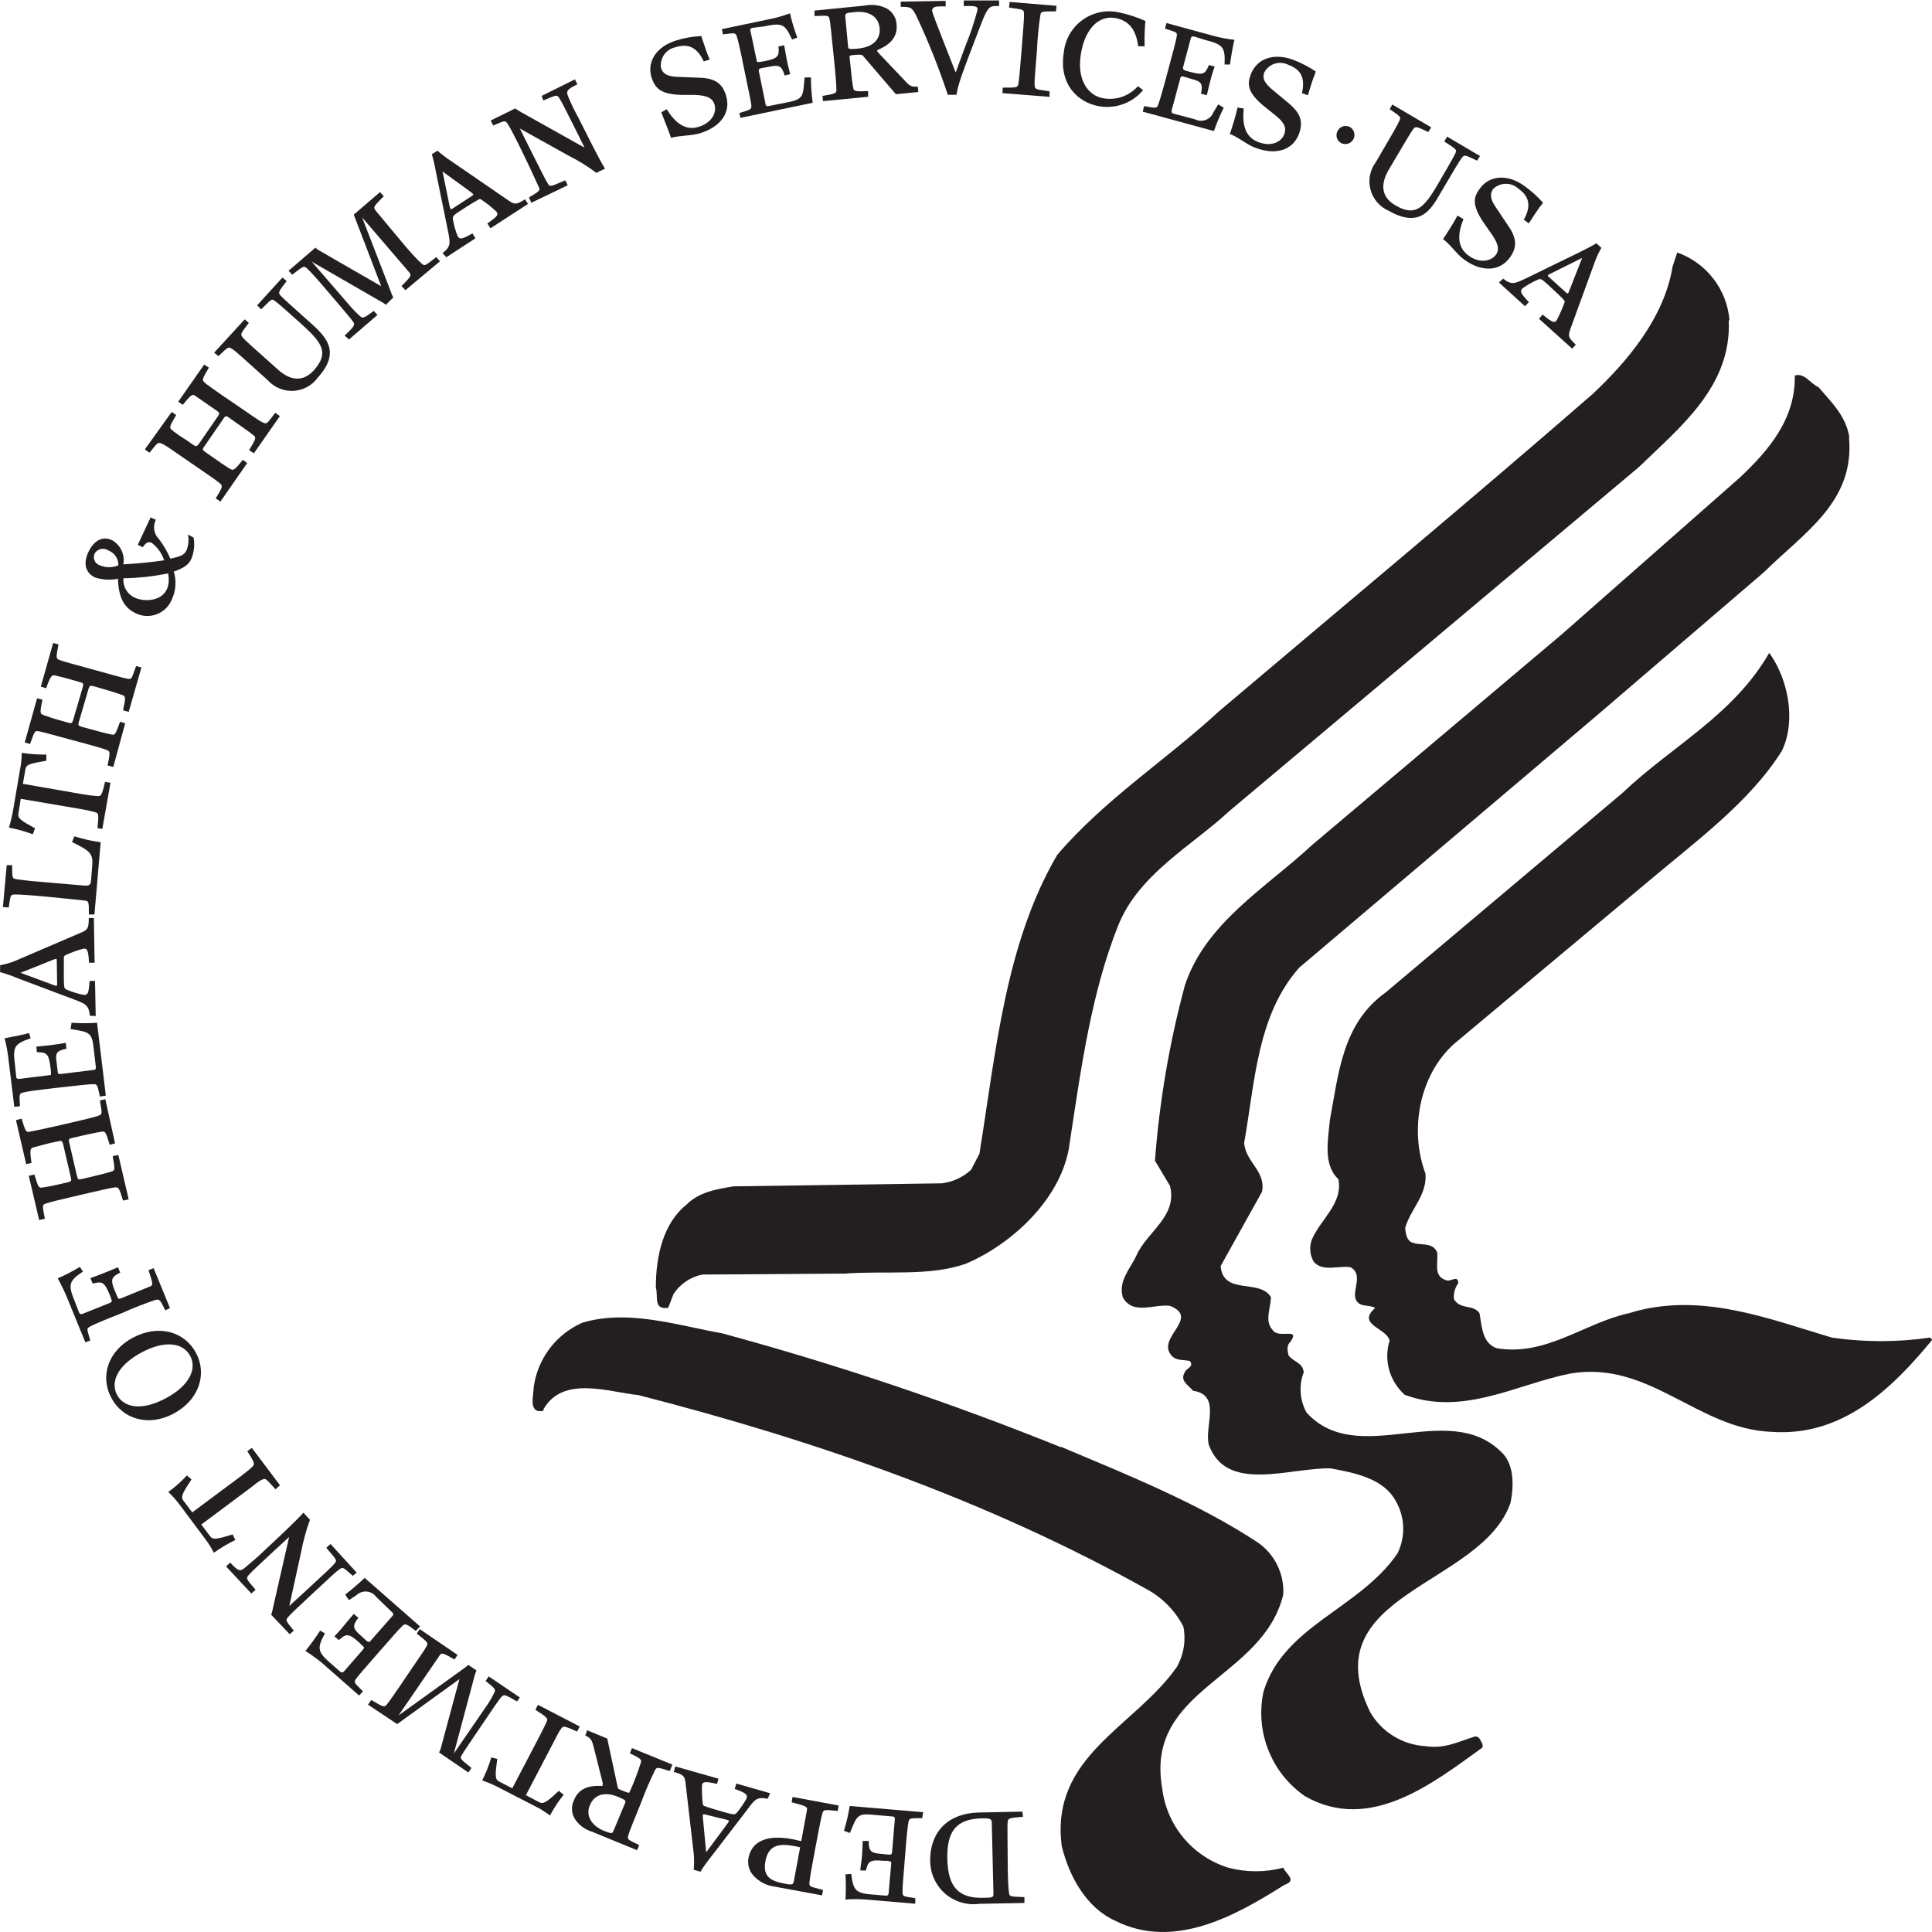 <svg width="76" height="76" viewBox="0 0 76 76" fill="none" xmlns="http://www.w3.org/2000/svg">
<g clip-path="url(#clip0)">
<path d="M68.004 12.596C68.127 15.214 66.051 16.831 64.477 18.367L48.351 31.912C46.9 33.261 44.809 34.373 43.993 36.391C42.925 39.066 42.526 42.02 42.078 44.967C41.818 47.092 39.831 48.938 37.981 49.717C36.545 50.218 34.818 49.981 33.248 50.099L27.626 50.138C27.396 50.184 27.178 50.275 26.984 50.407C26.79 50.538 26.624 50.706 26.496 50.902L26.286 51.445C25.684 51.533 25.903 51.009 25.799 50.642C25.799 49.408 26.09 48.12 27.002 47.39C27.488 46.897 28.174 46.778 28.855 46.668L37.05 46.549C37.479 46.496 37.881 46.31 38.199 46.018L38.529 45.383C39.183 41.306 39.562 37.086 41.592 33.624C43.476 31.426 45.854 29.913 47.953 27.979C52.82 23.859 57.86 19.667 62.666 15.486C64.025 14.201 65.465 12.508 65.798 10.475L65.978 9.933C66.543 10.133 67.038 10.492 67.403 10.967C67.768 11.441 67.987 12.011 68.035 12.608" fill="#231F20"/>
<path d="M72.734 17.194C72.975 19.736 70.976 20.943 69.383 22.514L62.804 28.155L51.108 38.065C49.45 39.934 49.366 42.578 48.941 44.967C49.01 45.731 49.799 46.064 49.646 46.878L48.018 49.802C48.106 50.967 49.55 50.291 49.994 51.021C49.994 51.441 49.73 51.965 50.059 52.313C50.289 52.695 51.208 52.175 50.737 52.817C50.603 52.924 50.653 53.199 50.691 53.322C50.886 53.578 51.25 53.6 51.285 53.983C51.187 54.24 51.146 54.516 51.166 54.79C51.186 55.065 51.265 55.332 51.4 55.572C53.429 57.782 56.922 55.045 59.039 57.101C59.572 57.571 59.556 58.447 59.422 59.108C58.293 62.413 51.606 62.654 53.896 67.344C54.118 67.731 54.433 68.057 54.813 68.292C55.193 68.527 55.625 68.663 56.072 68.689C56.837 68.811 57.404 68.494 58.028 68.307C58.224 68.307 58.239 68.498 58.319 68.605V68.742C56.405 70.114 53.896 72.132 51.327 70.653C50.681 70.204 50.182 69.575 49.893 68.844C49.604 68.113 49.538 67.313 49.703 66.545C50.488 63.95 53.479 63.289 54.972 61.11C55.135 60.782 55.212 60.418 55.197 60.053C55.182 59.687 55.076 59.33 54.888 59.016C54.41 58.164 53.307 57.938 52.338 57.762C50.733 57.728 48.271 58.741 47.559 56.857C47.348 56.142 48.079 54.873 46.931 54.709C46.773 54.506 46.406 54.327 46.597 54.002C46.651 53.811 46.98 53.788 46.812 53.543C46.582 53.478 46.279 53.543 46.096 53.337C45.441 52.626 47.245 51.854 46.023 51.369C45.406 51.285 44.568 51.751 44.169 51.036C43.978 50.379 44.468 49.909 44.713 49.37C45.127 48.449 46.333 47.841 46.023 46.645L45.433 45.659C45.608 43.334 46 41.031 46.605 38.78C47.409 36.307 49.799 34.927 51.629 33.227L61.441 24.949L68.387 18.834C69.59 17.718 70.639 16.464 70.601 14.775C70.984 14.649 71.213 15.092 71.535 15.23C72.109 15.891 72.607 16.376 72.749 17.194" fill="#231F20"/>
<path d="M70.099 29.531C68.808 31.587 66.652 33.135 64.737 34.759L57.193 41.069C55.811 42.318 55.443 44.482 56.075 46.167C56.144 47.019 55.482 47.562 55.275 48.311C55.298 48.533 55.34 48.819 55.57 48.884C55.884 49.007 56.358 48.846 56.535 49.266C56.581 49.71 56.378 50.18 56.864 50.352C57.059 50.459 57.347 50.123 57.366 50.474C57.234 50.655 57.173 50.878 57.193 51.101C57.442 51.537 57.959 51.296 58.2 51.659C58.296 52.167 58.296 52.825 58.871 53.035C60.828 53.363 62.317 52.041 64.075 51.659C66.867 50.788 69.57 51.88 72.063 52.618C73.343 52.803 74.643 52.803 75.923 52.618L76.011 52.702C74.422 54.636 72.469 56.524 69.689 56.325C66.775 56.218 64.894 53.505 61.77 54.032C59.656 54.453 57.557 55.721 55.26 54.869C54.966 54.608 54.753 54.269 54.647 53.89C54.541 53.512 54.546 53.112 54.662 52.737C54.555 52.236 53.341 52.114 54.095 51.453C53.862 51.3 53.467 51.453 53.329 51.105C53.192 50.757 53.643 50.111 53.115 49.847C52.648 49.779 52.039 50.038 51.687 49.645C51.608 49.515 51.559 49.368 51.544 49.217C51.53 49.065 51.55 48.912 51.602 48.77C51.935 47.971 52.843 47.34 52.648 46.385C52.039 45.812 52.242 44.856 52.315 44.05C52.663 42.204 52.805 40.251 54.524 39.028L63.815 31.201C65.768 29.34 68.184 28.143 69.597 25.682C70.325 26.687 70.673 28.315 70.099 29.531Z" fill="#231F20"/>
<path d="M41.737 56.914C44.372 58.026 47.133 59.131 49.481 60.679C49.809 60.906 50.073 61.214 50.248 61.573C50.423 61.931 50.503 62.329 50.48 62.727C49.676 66.056 45.035 66.408 45.716 70.332C45.798 71.051 46.087 71.73 46.549 72.287C47.011 72.844 47.625 73.255 48.317 73.47C49.026 73.658 49.771 73.658 50.48 73.47C50.587 73.726 51.039 73.971 50.53 74.143C48.615 75.354 46.187 76.723 43.867 75.557C42.718 75.033 42.063 73.81 41.768 72.633C41.297 69.075 44.617 67.955 46.295 65.574C46.567 65.093 46.658 64.531 46.551 63.988C46.232 63.367 45.733 62.856 45.119 62.521C38.869 59.028 32.08 56.666 25.102 54.877C23.953 54.766 22.15 54.09 21.38 55.435V55.496C20.756 55.63 20.997 54.877 20.997 54.545C21.076 53.998 21.293 53.48 21.628 53.039C21.963 52.599 22.405 52.252 22.912 52.03C24.727 51.495 26.645 52.137 28.407 52.45C32.933 53.678 37.382 55.174 41.73 56.929" fill="#231F20"/>
<path d="M40.24 71.468C39.678 71.513 39.658 71.529 39.639 71.674C39.62 71.819 39.639 72.263 39.639 73.061C39.639 73.86 39.666 74.265 39.689 74.445C39.712 74.624 39.739 74.601 40.298 74.628V74.858L38.529 74.892C38.276 74.926 38.02 74.904 37.777 74.826C37.535 74.749 37.313 74.619 37.127 74.445C36.952 74.277 36.814 74.075 36.721 73.852C36.629 73.628 36.584 73.387 36.591 73.145C36.591 72.24 37.123 71.326 38.532 71.299L40.221 71.265L40.24 71.468ZM39.015 71.747C39.015 71.544 38.977 71.529 38.632 71.529C37.64 71.548 37.238 72.014 37.265 73.126C37.292 74.238 37.709 74.682 38.697 74.655C39.03 74.655 39.08 74.624 39.08 74.521L39.015 71.747Z" fill="#231F20"/>
<path d="M36.277 71.521C35.79 71.521 35.767 71.521 35.737 71.674C35.706 71.827 35.66 72.255 35.599 73.061C35.538 73.868 35.495 74.254 35.503 74.433C35.511 74.613 35.53 74.594 36.005 74.67V74.888L34.067 74.724C33.798 74.701 33.528 74.701 33.259 74.724C33.279 74.394 33.279 74.064 33.259 73.734L33.485 73.715C33.569 74.395 33.673 74.479 34.393 74.533L34.856 74.571C34.913 74.571 34.948 74.552 34.956 74.479L35.059 73.306C35.059 73.237 35.059 73.218 34.894 73.199H34.749C34.194 73.145 34.148 73.237 34.063 73.581H33.845C33.845 73.413 33.891 73.249 33.91 73.004C33.929 72.759 33.929 72.568 33.937 72.419H34.174C34.174 72.802 34.236 72.889 34.63 72.924L34.99 72.958C35.003 72.96 35.016 72.96 35.028 72.957C35.04 72.953 35.052 72.947 35.061 72.939C35.071 72.93 35.078 72.919 35.083 72.908C35.088 72.896 35.09 72.883 35.09 72.87L35.201 71.559C35.201 71.491 35.178 71.456 35.116 71.456L34.239 71.38C33.83 71.342 33.707 71.449 33.577 71.762L33.431 72.106L33.198 72.018C33.298 71.7 33.374 71.374 33.424 71.043L36.315 71.288L36.277 71.521Z" fill="#231F20"/>
<path d="M32.953 71.238C32.428 71.181 32.398 71.189 32.355 71.319C32.313 71.448 32.221 71.899 32.076 72.683C31.93 73.466 31.854 73.871 31.842 74.051C31.831 74.231 31.865 74.208 32.378 74.349L32.336 74.559L30.471 74.215C30.146 74.173 29.847 74.016 29.629 73.772C29.548 73.678 29.489 73.567 29.457 73.447C29.426 73.327 29.421 73.202 29.445 73.08C29.587 72.37 30.257 72.178 31.164 72.347C31.298 72.373 31.444 72.415 31.52 72.423L31.743 71.212C31.769 71.074 31.72 71.047 31.141 70.898L31.176 70.688L32.991 71.024L32.953 71.238ZM31.475 72.671C31.395 72.649 31.315 72.631 31.233 72.618C30.724 72.526 30.238 72.526 30.111 73.206C29.985 73.887 30.387 74.009 30.938 74.112C31.176 74.154 31.199 74.112 31.222 74.036L31.475 72.671Z" fill="#231F20"/>
<path d="M30.195 70.76C29.79 70.676 29.69 70.783 29.43 71.142L27.963 73.053C27.814 73.237 27.677 73.429 27.553 73.63L27.289 73.55C27.308 73.339 27.308 73.127 27.289 72.916L26.979 70.24C26.944 69.877 26.921 69.816 26.504 69.705L26.565 69.487L28.265 69.969L28.204 70.175C27.703 70.057 27.645 70.095 27.614 70.221C27.607 70.477 27.618 70.732 27.649 70.986C27.661 71.011 27.681 71.031 27.706 71.043C27.833 71.093 28.089 71.173 28.572 71.31C28.89 71.398 28.909 71.379 28.985 71.31C29.127 71.135 29.255 70.948 29.368 70.752C29.41 70.592 29.368 70.546 28.901 70.37L28.966 70.16L30.295 70.542L30.195 70.76ZM27.714 71.372C27.672 71.372 27.653 71.372 27.649 71.372C27.647 71.411 27.647 71.451 27.649 71.49L27.779 72.866L28.629 71.719C28.629 71.689 28.671 71.67 28.675 71.651C28.679 71.632 28.675 71.612 28.629 71.597L27.714 71.372Z" fill="#231F20"/>
<path d="M26.347 69.668C25.86 69.511 25.834 69.511 25.765 69.637C25.562 70.05 25.381 70.474 25.221 70.906C24.915 71.67 24.762 72.025 24.715 72.198C24.67 72.37 24.696 72.362 25.144 72.58L25.06 72.782L23.291 72.056C23.017 71.974 22.78 71.8 22.621 71.563C22.548 71.45 22.507 71.32 22.501 71.186C22.495 71.051 22.524 70.918 22.586 70.799C22.866 70.099 23.685 70.287 23.701 70.248C23.714 70.201 23.714 70.151 23.701 70.103L23.364 68.766C23.279 68.422 23.245 68.383 23.023 68.269L23.099 68.066L23.888 68.391L24.298 70.302C24.298 70.363 24.344 70.39 24.543 70.462C24.742 70.535 24.746 70.543 24.765 70.497C24.935 70.124 25.082 69.741 25.206 69.35C25.248 69.22 25.229 69.19 24.777 68.968L24.861 68.766L26.45 69.415L26.347 69.668ZM24.589 70.929C24.62 70.841 24.62 70.81 24.325 70.688C23.62 70.397 23.31 70.745 23.203 71.017C23.042 71.399 23.226 71.781 23.731 72.01C24.064 72.14 24.087 72.14 24.137 72.01L24.589 70.929Z" fill="#231F20"/>
<path d="M22.701 68.115C22.192 67.886 22.158 67.886 22.073 68.001C21.989 68.115 21.924 68.249 21.786 68.516L20.687 70.618L21.215 70.897C21.369 70.978 21.506 70.897 21.981 70.447L22.173 70.603C21.966 70.855 21.787 71.128 21.637 71.417C21.549 71.352 21.472 71.303 21.38 71.242C21.3 71.183 21.214 71.133 21.124 71.092L19.53 70.271C19.348 70.181 19.16 70.104 18.968 70.038C19.114 69.747 19.235 69.444 19.328 69.132L19.561 69.193C19.473 69.824 19.469 69.996 19.626 70.076L20.151 70.347L21.254 68.241C21.392 67.974 21.468 67.806 21.514 67.706C21.56 67.607 21.514 67.546 21.062 67.259L21.162 67.064L22.805 67.916L22.701 68.115Z" fill="#231F20"/>
<path d="M20.339 66.931C19.856 66.648 19.825 66.648 19.73 66.748C19.634 66.847 19.381 67.225 18.929 67.894C18.477 68.563 18.248 68.895 18.163 69.041C18.079 69.186 18.117 69.201 18.546 69.545L18.424 69.725L17.275 68.941C17.275 68.911 17.317 68.85 17.332 68.8L18.072 66.052L15.624 67.822L14.476 67.057L14.606 66.874C15.088 67.16 15.119 67.168 15.211 67.057C15.303 66.946 15.563 66.579 16.011 65.911C16.459 65.242 16.701 64.913 16.777 64.764C16.854 64.615 16.835 64.611 16.394 64.263L16.509 64.084L17.999 65.1L17.88 65.28C17.413 65.009 17.367 65.009 17.298 65.116L15.678 67.481L18.206 65.662C18.278 65.609 18.347 65.559 18.424 65.494L18.745 65.712C18.715 65.78 18.69 65.85 18.669 65.922L17.853 68.98L19.213 67C19.299 66.868 19.375 66.73 19.442 66.587C19.504 66.461 19.496 66.438 19.102 66.125L19.224 65.945L20.45 66.774L20.339 66.931Z" fill="#231F20"/>
<path d="M16.356 64.156C15.973 63.862 15.938 63.862 15.835 63.954C15.732 64.045 15.433 64.385 14.908 64.986C14.383 65.586 14.104 65.903 14.004 66.044C13.905 66.186 13.935 66.186 14.276 66.533L14.127 66.698L12.664 65.414C12.457 65.243 12.24 65.086 12.013 64.944C12.222 64.689 12.415 64.423 12.591 64.145L12.783 64.252C12.454 64.856 12.492 64.982 13.036 65.456L13.384 65.761C13.434 65.8 13.468 65.796 13.522 65.761L14.288 64.879C14.334 64.825 14.341 64.794 14.215 64.699L14.119 64.603C13.694 64.221 13.606 64.278 13.33 64.516L13.154 64.37C13.273 64.244 13.384 64.133 13.537 63.938C13.69 63.743 13.821 63.598 13.92 63.487L14.096 63.64C13.87 63.942 13.863 64.053 14.169 64.317L14.433 64.558C14.483 64.592 14.521 64.603 14.567 64.558L15.433 63.572C15.444 63.563 15.453 63.553 15.459 63.54C15.465 63.528 15.469 63.514 15.469 63.501C15.469 63.487 15.465 63.474 15.459 63.461C15.453 63.449 15.444 63.438 15.433 63.43L14.797 62.815C14.754 62.757 14.699 62.708 14.636 62.672C14.573 62.637 14.503 62.615 14.43 62.608C14.358 62.601 14.285 62.609 14.216 62.633C14.148 62.656 14.085 62.693 14.031 62.742L13.725 62.945L13.579 62.727C13.846 62.522 14.102 62.302 14.345 62.069L16.524 63.98L16.356 64.156Z" fill="#231F20"/>
<path d="M13.878 61.989C13.495 61.649 13.495 61.641 13.369 61.722C13.242 61.802 12.921 62.104 12.331 62.654C11.741 63.205 11.442 63.48 11.331 63.613C11.22 63.747 11.247 63.759 11.557 64.145L11.396 64.286L10.669 63.522C10.698 63.433 10.721 63.342 10.738 63.25L11.373 60.461L10.784 61.003C10.202 61.546 9.895 61.825 9.78 61.962C9.665 62.1 9.692 62.111 10.052 62.536L9.888 62.685L8.892 61.618L9.057 61.469C9.382 61.817 9.44 61.833 9.65 61.657C9.861 61.481 10.106 61.275 10.313 61.076C11.044 60.392 11.661 59.815 11.936 59.505L12.193 59.784C12.046 60.187 11.932 60.601 11.852 61.022L11.381 63.174L12.147 62.471C12.733 61.928 13.035 61.653 13.158 61.511C13.28 61.37 13.238 61.37 12.836 60.885L13.001 60.736L14.031 61.863L13.878 61.989Z" fill="#231F20"/>
<path d="M10.837 58.584C10.454 58.156 10.454 58.148 10.32 58.202C10.186 58.255 10.075 58.358 9.834 58.542L7.919 59.971L8.272 60.441C8.379 60.579 8.544 60.548 9.152 60.361L9.256 60.579C8.962 60.723 8.681 60.891 8.413 61.08C8.36 60.992 8.314 60.896 8.264 60.816C8.214 60.736 8.153 60.644 8.092 60.564L7.035 59.15C6.91 58.986 6.771 58.832 6.621 58.691C6.885 58.498 7.13 58.281 7.353 58.041L7.533 58.198C7.176 58.733 7.107 58.874 7.207 59.023L7.563 59.493L9.478 58.068C9.715 57.888 9.861 57.766 9.937 57.686C10.014 57.605 10.037 57.556 9.727 57.086L9.907 56.956L11.014 58.427L10.837 58.584Z" fill="#231F20"/>
<path d="M4.377 54.984C3.925 54.136 4.251 53.13 5.246 52.611C6.242 52.091 7.257 52.377 7.709 53.218C8.161 54.059 7.824 55.076 6.832 55.607C5.84 56.138 4.817 55.825 4.377 54.984ZM7.483 53.341C7.23 52.851 6.537 52.683 5.568 53.203C4.599 53.723 4.343 54.376 4.603 54.869C4.863 55.362 5.549 55.523 6.518 55.007C7.487 54.491 7.743 53.826 7.483 53.341Z" fill="#231F20"/>
<path d="M6.502 51.544C6.292 51.116 6.273 51.101 6.119 51.135C5.685 51.28 5.258 51.447 4.84 51.636C4.094 51.93 3.715 52.087 3.55 52.179C3.385 52.27 3.423 52.27 3.55 52.729L3.358 52.805L2.623 51.009C2.519 50.762 2.401 50.521 2.271 50.287C2.571 50.157 2.861 50.007 3.14 49.836L3.263 50.019C2.696 50.401 2.673 50.539 2.945 51.204L3.113 51.636C3.14 51.693 3.178 51.709 3.251 51.682L4.339 51.246C4.396 51.219 4.419 51.193 4.362 51.055L4.308 50.914C4.097 50.405 4.002 50.405 3.646 50.493L3.558 50.279C3.715 50.218 3.872 50.168 4.101 50.073C4.331 49.977 4.511 49.908 4.641 49.851L4.729 50.061C4.392 50.226 4.346 50.325 4.484 50.696L4.622 51.024C4.641 51.082 4.672 51.108 4.748 51.078L5.897 50.608C6.028 50.562 6.024 50.516 5.844 49.966L6.043 49.886L6.686 51.456L6.502 51.544Z" fill="#231F20"/>
<path d="M4.84 47.226C4.687 46.714 4.66 46.695 4.515 46.71C4.369 46.725 3.944 46.825 3.163 47.004C2.382 47.184 1.987 47.283 1.815 47.341C1.643 47.398 1.669 47.421 1.765 47.945L1.539 47.99L1.133 46.255L1.352 46.202C1.505 46.71 1.524 46.737 1.669 46.714C1.889 46.683 2.106 46.641 2.321 46.588L2.654 46.511C2.807 46.473 2.818 46.458 2.788 46.324L2.481 45.002C2.447 44.872 2.42 44.864 2.275 44.899L1.938 44.971C1.7 45.036 1.401 45.109 1.302 45.139C1.202 45.17 1.156 45.224 1.241 45.743L1.03 45.797L0.628 44.062L0.85 44.004C1.003 44.509 1.022 44.543 1.156 44.52C1.29 44.497 1.746 44.406 2.523 44.226C3.301 44.046 3.703 43.951 3.871 43.89C4.04 43.828 4.013 43.809 3.929 43.29L4.143 43.24L4.526 44.979L4.316 45.032C4.159 44.52 4.143 44.497 4.002 44.517C3.86 44.536 3.443 44.62 2.853 44.761C2.707 44.795 2.688 44.815 2.723 44.944L3.029 46.267C3.06 46.401 3.079 46.412 3.232 46.378C3.818 46.24 4.228 46.137 4.381 46.087C4.534 46.038 4.522 46.003 4.434 45.48L4.656 45.434L5.062 47.18L4.84 47.226Z" fill="#231F20"/>
<path d="M3.929 43.137C3.833 42.663 3.818 42.648 3.672 42.648C3.527 42.648 3.083 42.693 2.29 42.785C1.497 42.877 1.084 42.93 0.915 42.976C0.747 43.022 0.758 43.03 0.785 43.515L0.563 43.542L0.329 41.631C0.298 41.365 0.248 41.102 0.18 40.844C0.421 40.802 1.007 40.683 1.141 40.637L1.206 40.844C0.555 41.069 0.498 41.176 0.59 41.895L0.639 42.361C0.639 42.422 0.689 42.449 0.758 42.441L1.93 42.296C2.003 42.296 2.018 42.296 2.003 42.124L1.984 41.983C1.918 41.428 1.823 41.398 1.451 41.39L1.428 41.172C1.597 41.149 1.754 41.146 2.01 41.111C2.267 41.077 2.447 41.05 2.589 41.023L2.612 41.253C2.229 41.337 2.164 41.417 2.229 41.811L2.271 42.166C2.271 42.231 2.301 42.254 2.374 42.25L3.676 42.09C3.745 42.09 3.776 42.051 3.772 41.986L3.669 41.111C3.619 40.702 3.496 40.611 3.14 40.542L2.776 40.481L2.815 40.232C3.149 40.257 3.484 40.257 3.818 40.232L4.163 43.099L3.929 43.137Z" fill="#231F20"/>
<path d="M3.535 39.957C3.497 39.555 3.374 39.487 2.926 39.322L0.678 38.474C0.458 38.382 0.233 38.304 0.004 38.241V37.969C0.218 37.932 0.428 37.87 0.628 37.786L3.11 36.72C3.443 36.586 3.493 36.548 3.493 36.112H3.692L3.722 37.87H3.5C3.477 37.354 3.424 37.316 3.294 37.316C3.04 37.381 2.794 37.471 2.558 37.583C2.546 37.59 2.536 37.599 2.528 37.61C2.52 37.622 2.514 37.635 2.512 37.648C2.512 37.778 2.512 38.031 2.512 38.562C2.512 38.887 2.543 38.898 2.654 38.944C2.863 39.03 3.08 39.095 3.301 39.139C3.454 39.139 3.493 39.078 3.523 38.589H3.738L3.765 39.968L3.535 39.957ZM2.233 37.786C2.233 37.74 2.233 37.721 2.206 37.721C2.165 37.728 2.125 37.739 2.087 37.755L0.808 38.267L2.137 38.76C2.165 38.773 2.195 38.781 2.225 38.783C2.225 38.783 2.248 38.757 2.248 38.722L2.233 37.786Z" fill="#231F20"/>
<path d="M3.496 35.974C3.496 35.477 3.496 35.447 3.343 35.428C3.19 35.409 2.761 35.363 1.968 35.286C1.176 35.21 0.758 35.183 0.578 35.187C0.398 35.191 0.421 35.218 0.341 35.699L0.115 35.68L0.264 34.033H0.479C0.479 34.53 0.479 34.556 0.632 34.583C0.785 34.61 1.046 34.637 1.291 34.663L3.343 34.839C3.523 34.839 3.562 34.805 3.581 34.652L3.627 34.06C3.673 33.563 3.527 33.471 2.834 33.123L2.926 32.898C3.263 33.006 3.609 33.084 3.96 33.131L3.715 35.974H3.496Z" fill="#231F20"/>
<path d="M3.833 32.577C3.891 32.019 3.883 31.992 3.742 31.95C3.553 31.897 3.361 31.855 3.167 31.824L0.816 31.423L0.724 32.007C0.689 32.187 0.82 32.279 1.379 32.584L1.291 32.818C0.985 32.705 0.672 32.617 0.352 32.554C0.379 32.454 0.41 32.363 0.433 32.26C0.456 32.156 0.479 32.065 0.498 31.969L0.797 30.219C0.835 30.02 0.854 29.817 0.854 29.615C1.175 29.664 1.499 29.687 1.823 29.684V29.924C1.195 30.035 1.034 30.073 1.003 30.245L0.9 30.834L3.251 31.243C3.444 31.279 3.638 31.303 3.833 31.316C3.975 31.316 4.002 31.316 4.132 30.758L4.347 30.792L4.025 32.607L3.833 32.577Z" fill="#231F20"/>
<path d="M4.232 30.112C4.339 29.596 4.335 29.558 4.205 29.504C4.075 29.451 3.638 29.325 2.872 29.122C2.106 28.92 1.704 28.797 1.532 28.767C1.359 28.736 1.363 28.767 1.183 29.267L0.973 29.206L1.459 27.467L1.67 27.525C1.562 28.041 1.574 28.075 1.704 28.125C1.834 28.174 2.087 28.262 2.336 28.331L2.669 28.423C2.807 28.465 2.834 28.457 2.876 28.327L3.259 27.02C3.289 26.89 3.282 26.871 3.132 26.829L2.795 26.733C2.57 26.665 2.267 26.596 2.16 26.569C2.053 26.542 1.991 26.569 1.815 27.074L1.605 27.009L2.091 25.293L2.301 25.35C2.198 25.874 2.202 25.904 2.332 25.958C2.462 26.011 2.899 26.134 3.665 26.34C4.431 26.546 4.814 26.665 5.009 26.699C5.204 26.733 5.166 26.699 5.354 26.202L5.564 26.256L5.063 28.002L4.84 27.941C4.951 27.429 4.944 27.391 4.814 27.341C4.683 27.291 4.274 27.162 3.692 26.997C3.546 26.959 3.523 26.971 3.485 27.089L3.102 28.4C3.064 28.526 3.079 28.549 3.228 28.595C3.806 28.755 4.216 28.862 4.377 28.893C4.538 28.923 4.538 28.893 4.722 28.392L4.925 28.45L4.457 30.169L4.232 30.112Z" fill="#231F20"/>
<path d="M7.613 21.146C7.668 21.432 7.636 21.727 7.521 21.995C7.41 22.228 7.219 22.35 6.836 22.484C6.947 22.846 6.92 23.237 6.759 23.581C6.706 23.713 6.626 23.834 6.524 23.934C6.421 24.034 6.3 24.112 6.166 24.163C6.032 24.214 5.889 24.237 5.746 24.23C5.603 24.223 5.463 24.187 5.335 24.123C4.887 23.909 4.661 23.512 4.641 22.767C4.338 22.828 4.024 22.81 3.73 22.713C3.424 22.564 3.232 22.235 3.477 21.716C3.688 21.272 4.025 21.066 4.416 21.253C4.577 21.347 4.706 21.488 4.784 21.658C4.862 21.828 4.886 22.017 4.852 22.201C5.407 22.167 5.932 22.121 6.457 22.041C6.367 21.767 6.196 21.527 5.966 21.353C5.829 21.288 5.733 21.353 5.614 21.528L5.419 21.433L5.924 20.355L6.131 20.447C6.068 20.571 6.046 20.712 6.069 20.85C6.091 20.987 6.158 21.114 6.258 21.211C6.435 21.448 6.584 21.704 6.702 21.976C7.134 21.884 7.249 21.83 7.345 21.632C7.416 21.438 7.433 21.23 7.395 21.028L7.613 21.146ZM4.657 22.235C4.659 22.112 4.624 21.99 4.556 21.887C4.487 21.784 4.389 21.704 4.274 21.658C4.23 21.627 4.181 21.606 4.128 21.595C4.075 21.584 4.021 21.585 3.969 21.596C3.917 21.608 3.867 21.63 3.824 21.662C3.781 21.694 3.745 21.734 3.719 21.781C3.699 21.825 3.69 21.873 3.691 21.922C3.692 21.971 3.703 22.018 3.724 22.062C3.745 22.106 3.775 22.145 3.813 22.176C3.85 22.207 3.894 22.23 3.941 22.243C4.166 22.336 4.42 22.336 4.645 22.243L4.657 22.235ZM6.56 23.195C6.645 22.993 6.663 22.769 6.61 22.556C6.033 22.675 5.445 22.739 4.856 22.747C4.842 22.906 4.877 23.064 4.958 23.201C5.038 23.338 5.159 23.447 5.304 23.512C5.687 23.684 6.346 23.649 6.56 23.187" fill="#231F20"/>
<path d="M8.486 19.605C8.762 19.154 8.766 19.12 8.659 19.021C8.551 18.921 8.188 18.677 7.521 18.218C6.855 17.76 6.529 17.523 6.372 17.454C6.215 17.385 6.208 17.396 5.882 17.809L5.698 17.679L6.755 16.204L6.931 16.326C6.66 16.785 6.656 16.819 6.759 16.911C6.862 17.003 7.096 17.167 7.303 17.293L7.579 17.484C7.694 17.569 7.728 17.569 7.808 17.484L8.574 16.372C8.647 16.258 8.643 16.238 8.513 16.147L8.226 15.948C8.03 15.807 7.774 15.642 7.674 15.566C7.575 15.489 7.521 15.52 7.188 15.925L7.012 15.803L8.03 14.343L8.218 14.461C7.946 14.912 7.946 14.951 8.042 15.042C8.138 15.134 8.513 15.398 9.191 15.856C9.869 16.315 10.179 16.548 10.34 16.621C10.501 16.693 10.497 16.674 10.826 16.238L11.01 16.368L9.987 17.832L9.8 17.706C10.075 17.255 10.083 17.213 9.976 17.125C9.869 17.037 9.516 16.785 9.018 16.437C8.9 16.349 8.869 16.349 8.796 16.46L8.03 17.572C7.954 17.679 7.962 17.706 8.088 17.79C8.582 18.142 8.934 18.379 9.057 18.448C9.179 18.516 9.218 18.501 9.555 18.088L9.723 18.218L8.67 19.732L8.486 19.605Z" fill="#231F20"/>
<path d="M8.425 13.873L9.627 12.562L9.788 12.703C9.463 13.12 9.451 13.15 9.539 13.265C9.627 13.38 9.964 13.67 10.937 14.542C11.247 14.821 11.803 15.157 12.342 14.572C12.947 13.896 12.691 13.506 11.906 12.791C11.278 12.222 10.968 11.954 10.822 11.844C10.677 11.733 10.681 11.771 10.274 12.168L10.114 12.012L11.109 10.919L11.278 11.056C10.948 11.477 10.937 11.511 11.033 11.622C11.129 11.733 11.458 12.023 12.289 12.768C12.882 13.303 13.376 13.892 12.499 14.855C12.389 15.008 12.245 15.134 12.079 15.224C11.912 15.314 11.728 15.366 11.539 15.376C11.35 15.385 11.162 15.352 10.987 15.279C10.813 15.207 10.657 15.095 10.531 14.954C9.574 14.095 9.267 13.808 9.122 13.72C8.976 13.632 8.976 13.643 8.593 14.01L8.425 13.873Z" fill="#231F20"/>
<path d="M13.556 13.201C13.962 12.819 13.966 12.777 13.893 12.662C13.82 12.547 13.51 12.192 13.005 11.596C12.499 10.999 12.212 10.678 12.078 10.56C11.944 10.441 11.94 10.468 11.496 10.805L11.351 10.652L12.407 9.742C12.445 9.778 12.486 9.81 12.53 9.838L14.996 11.259L13.916 8.443L14.95 7.556L15.096 7.72C14.713 8.103 14.678 8.148 14.763 8.263C14.847 8.378 15.146 8.718 15.647 9.329C16.149 9.941 16.444 10.247 16.582 10.365C16.719 10.483 16.712 10.457 17.164 10.113L17.305 10.281L15.946 11.416L15.796 11.252C16.18 10.87 16.18 10.828 16.114 10.732L14.246 8.554L15.364 11.447C15.392 11.535 15.428 11.62 15.471 11.703L15.18 11.989C15.121 11.943 15.058 11.902 14.992 11.867L12.262 10.292L13.828 12.104C13.935 12.222 14.047 12.334 14.165 12.44C14.28 12.532 14.299 12.524 14.705 12.23L14.847 12.391L13.729 13.354L13.556 13.201Z" fill="#231F20"/>
<path d="M17.409 9.956C17.731 9.711 17.719 9.574 17.627 9.107L17.145 6.749C17.105 6.519 17.053 6.29 16.988 6.065L17.21 5.928C17.366 6.067 17.533 6.195 17.708 6.31L19.933 7.839C20.227 8.045 20.293 8.076 20.652 7.839L20.771 8.022L19.293 8.981L19.171 8.79C19.599 8.496 19.607 8.439 19.53 8.328C19.341 8.148 19.136 7.986 18.918 7.842C18.905 7.836 18.892 7.832 18.878 7.832C18.863 7.832 18.85 7.836 18.837 7.842C18.726 7.904 18.497 8.033 18.072 8.316C17.8 8.488 17.803 8.526 17.819 8.645C17.858 8.866 17.919 9.082 18.003 9.291C18.087 9.425 18.156 9.425 18.585 9.18L18.703 9.375L17.555 10.12L17.409 9.956ZM18.581 7.697C18.615 7.67 18.623 7.647 18.611 7.632C18.6 7.617 18.546 7.583 18.527 7.56L17.409 6.746L17.692 8.137C17.699 8.164 17.708 8.191 17.719 8.217C17.719 8.236 17.765 8.217 17.784 8.217L18.581 7.697Z" fill="#231F20"/>
<path d="M20.809 7.766C21.242 7.514 21.261 7.483 21.192 7.349C21.123 7.215 20.962 6.829 20.606 6.099C20.25 5.37 20.07 5.018 19.967 4.869C19.863 4.72 19.856 4.747 19.4 4.938L19.304 4.739L20.262 4.269L20.495 4.41L22.996 5.809L22.64 5.091C22.284 4.38 22.1 4.009 22 3.86C21.901 3.711 21.897 3.738 21.372 3.952L21.307 3.772L22.617 3.122L22.712 3.317C22.28 3.531 22.257 3.581 22.368 3.841C22.479 4.101 22.609 4.38 22.751 4.628C23.203 5.526 23.578 6.279 23.8 6.635L23.459 6.799C23.115 6.541 22.749 6.315 22.364 6.122L20.449 5.056L20.913 5.985C21.269 6.696 21.456 7.07 21.548 7.219C21.64 7.368 21.659 7.338 22.238 7.093L22.333 7.288L20.901 7.976L20.809 7.766Z" fill="#231F20"/>
<path d="M26.224 4.296C26.565 4.835 26.956 5.152 27.48 4.991C28.005 4.831 28.2 4.426 28.108 4.116C28.016 3.807 27.725 3.757 27.342 3.734H26.917C25.945 3.734 25.768 3.44 25.631 3.054C25.435 2.416 25.83 1.831 26.592 1.594C26.917 1.491 27.254 1.432 27.595 1.418C27.595 1.472 27.634 1.563 27.66 1.636C27.733 1.869 27.817 2.106 27.917 2.343L27.683 2.416C27.411 1.831 27.051 1.712 26.573 1.858C26.391 1.895 26.231 2 26.125 2.151C26.019 2.303 25.975 2.489 26.002 2.672C26.071 2.889 26.228 3.004 26.63 3.023L27.542 3.058C28.128 3.081 28.419 3.287 28.56 3.757C28.767 4.418 28.35 4.991 27.545 5.24C27.185 5.351 26.779 5.316 26.397 5.423C26.312 5.171 26.136 4.732 26.014 4.418L26.224 4.296Z" fill="#231F20"/>
<path d="M29.085 4.445C29.545 4.315 29.56 4.292 29.556 4.158C29.552 4.024 29.445 3.573 29.288 2.79C29.131 2.006 29.043 1.609 28.986 1.441C28.928 1.273 28.909 1.296 28.438 1.353L28.396 1.147L30.311 0.745C30.571 0.691 30.827 0.617 31.076 0.524C31.15 0.848 31.246 1.168 31.364 1.479L31.157 1.555C30.873 0.932 30.774 0.89 30.046 1.04L29.591 1.097C29.577 1.099 29.564 1.104 29.553 1.111C29.542 1.119 29.532 1.129 29.526 1.141C29.519 1.153 29.515 1.166 29.514 1.18C29.514 1.193 29.516 1.207 29.522 1.219L29.763 2.366C29.763 2.438 29.79 2.454 29.935 2.431L30.085 2.404C30.636 2.293 30.651 2.197 30.625 1.827L30.847 1.781C30.877 1.945 30.904 2.11 30.95 2.35C30.996 2.591 31.053 2.778 31.084 2.916L30.866 2.97C30.755 2.61 30.674 2.538 30.268 2.622L29.924 2.687C29.863 2.706 29.836 2.733 29.851 2.801L30.115 4.097C30.116 4.111 30.12 4.124 30.127 4.136C30.134 4.147 30.144 4.157 30.155 4.165C30.167 4.172 30.18 4.177 30.194 4.178C30.207 4.18 30.221 4.178 30.234 4.173L31.092 4.001C31.505 3.91 31.582 3.784 31.616 3.428L31.651 3.046H31.9C31.901 3.38 31.924 3.713 31.969 4.043L29.127 4.636L29.085 4.445Z" fill="#231F20"/>
<path d="M32.355 3.772C32.876 3.688 32.903 3.665 32.903 3.524C32.903 3.382 32.872 2.935 32.788 2.144C32.704 1.353 32.673 0.94 32.635 0.764C32.597 0.589 32.574 0.615 32.041 0.631V0.417L34.029 0.218C34.32 0.16 34.622 0.202 34.887 0.336C35 0.401 35.094 0.494 35.161 0.606C35.228 0.718 35.266 0.845 35.27 0.975C35.342 1.739 34.504 1.942 34.504 1.984C34.504 2.026 34.527 2.041 34.588 2.114L35.549 3.126C35.783 3.386 35.848 3.428 36.104 3.405L36.124 3.619L35.243 3.707L33.945 2.194C33.903 2.148 33.864 2.144 33.638 2.159C33.412 2.175 33.416 2.194 33.42 2.247C33.512 3.168 33.535 3.314 33.562 3.451C33.588 3.589 33.623 3.604 34.151 3.585V3.807L32.374 3.979L32.355 3.772ZM33.362 1.831C33.362 1.922 33.389 1.945 33.722 1.915C34.523 1.842 34.63 1.387 34.603 1.101C34.557 0.677 34.22 0.42 33.634 0.474C33.251 0.508 33.251 0.527 33.251 0.654L33.362 1.831Z" fill="#231F20"/>
<path d="M35.43 0.065L37.2 0.034V0.252H36.954C36.717 0.252 36.667 0.333 36.667 0.417C36.667 0.501 36.939 1.181 37.211 1.88L37.594 2.851L37.977 1.808C38.169 1.343 38.329 0.865 38.456 0.378C38.456 0.237 38.371 0.233 37.912 0.237V0.019H39.302V0.237H39.153C38.915 0.237 38.823 0.344 38.586 0.963C37.789 3.042 37.701 3.283 37.625 3.73H37.284C36.945 2.703 36.546 1.696 36.089 0.715C35.878 0.275 35.844 0.271 35.434 0.268L35.43 0.065Z" fill="#231F20"/>
<path d="M39.444 3.447C40.003 3.447 40.033 3.447 40.06 3.302C40.087 3.157 40.129 2.717 40.19 1.926C40.252 1.135 40.29 0.718 40.282 0.539C40.275 0.359 40.248 0.382 39.693 0.298L39.716 0.076L41.561 0.229L41.538 0.447C40.983 0.447 40.945 0.447 40.926 0.588C40.856 1.047 40.811 1.509 40.792 1.972C40.727 2.767 40.688 3.176 40.7 3.348C40.711 3.52 40.734 3.512 41.286 3.592V3.81L39.436 3.665L39.444 3.447Z" fill="#231F20"/>
<path d="M44.966 3.546C44.76 3.793 44.492 3.981 44.191 4.092C43.889 4.203 43.563 4.234 43.246 4.181C42.431 4.047 41.638 3.34 41.848 2.056C41.874 1.806 41.951 1.564 42.077 1.346C42.202 1.128 42.371 0.938 42.575 0.79C42.778 0.642 43.011 0.538 43.257 0.485C43.503 0.433 43.758 0.433 44.004 0.485C44.367 0.558 44.721 0.673 45.057 0.825C45.027 1.156 45.017 1.487 45.027 1.819H44.774C44.69 1.192 44.433 0.802 43.851 0.707C43.208 0.604 42.676 1.15 42.519 2.125C42.35 3.16 42.817 3.776 43.411 3.867C43.658 3.91 43.913 3.888 44.149 3.805C44.386 3.721 44.597 3.578 44.763 3.39L44.966 3.546Z" fill="#231F20"/>
<path d="M45.008 4.173C45.483 4.265 45.51 4.257 45.559 4.124C45.609 3.99 45.739 3.566 45.943 2.79C46.145 2.014 46.257 1.643 46.287 1.445C46.318 1.246 46.287 1.284 45.828 1.124L45.885 0.906L47.761 1.418C48.023 1.487 48.289 1.537 48.558 1.567C48.497 1.812 48.397 2.392 48.386 2.538H48.171C48.202 1.85 48.114 1.754 47.405 1.571L46.965 1.433C46.9 1.433 46.861 1.433 46.842 1.51L46.536 2.656C46.536 2.717 46.536 2.752 46.67 2.79L46.816 2.828C47.352 2.973 47.417 2.897 47.555 2.557L47.781 2.618C47.727 2.782 47.673 2.927 47.612 3.176C47.551 3.424 47.505 3.6 47.474 3.745L47.245 3.688C47.317 3.306 47.279 3.21 46.885 3.111L46.544 3.008C46.531 3.003 46.518 3.001 46.505 3.002C46.492 3.004 46.479 3.008 46.468 3.015C46.457 3.022 46.447 3.032 46.441 3.043C46.434 3.054 46.43 3.067 46.429 3.08L46.088 4.349C46.088 4.414 46.088 4.449 46.153 4.468L47.007 4.693C47.072 4.727 47.143 4.746 47.216 4.75C47.288 4.755 47.361 4.744 47.429 4.718C47.498 4.692 47.56 4.653 47.612 4.602C47.663 4.551 47.704 4.489 47.731 4.422L47.922 4.105L48.137 4.238C47.99 4.536 47.862 4.842 47.754 5.156L44.951 4.391L45.008 4.173Z" fill="#231F20"/>
<path d="M48.925 4.269C48.86 4.904 48.979 5.389 49.496 5.588C50.013 5.786 50.411 5.588 50.522 5.274C50.633 4.961 50.442 4.755 50.139 4.51L49.802 4.242C49.036 3.639 49.063 3.302 49.205 2.92C49.446 2.293 50.124 2.072 50.863 2.351C51.179 2.468 51.48 2.624 51.759 2.813C51.738 2.888 51.711 2.96 51.679 3.031C51.591 3.268 51.526 3.501 51.449 3.746L51.215 3.665C51.361 3.035 51.147 2.725 50.687 2.553C50.521 2.467 50.328 2.449 50.15 2.504C49.971 2.559 49.821 2.683 49.733 2.848C49.657 3.062 49.711 3.23 50.021 3.501L50.718 4.082C51.166 4.464 51.269 4.797 51.101 5.263C50.855 5.92 50.178 6.111 49.393 5.817C49.036 5.691 48.722 5.393 48.378 5.271C48.47 5.018 48.604 4.567 48.684 4.231L48.925 4.269Z" fill="#231F20"/>
<path d="M53.092 4.991C53.174 5.035 53.235 5.109 53.264 5.197C53.293 5.285 53.286 5.381 53.245 5.465C53.205 5.548 53.134 5.613 53.046 5.645C52.959 5.677 52.863 5.674 52.778 5.637C52.735 5.618 52.696 5.59 52.664 5.556C52.633 5.521 52.608 5.48 52.593 5.436C52.577 5.391 52.571 5.344 52.575 5.297C52.578 5.25 52.591 5.205 52.613 5.163C52.633 5.12 52.66 5.081 52.695 5.049C52.73 5.016 52.771 4.991 52.816 4.975C52.861 4.959 52.908 4.952 52.955 4.955C53.003 4.958 53.049 4.97 53.092 4.991Z" fill="#231F20"/>
<path d="M54.769 4.112L56.301 5.01L56.186 5.194C55.708 4.965 55.685 4.965 55.593 5.079C55.501 5.194 55.282 5.58 54.616 6.7C54.417 7.051 54.191 7.67 54.888 8.076C55.654 8.527 55.999 8.206 56.539 7.284C56.964 6.558 57.17 6.199 57.247 6.039C57.324 5.878 57.285 5.878 56.814 5.565L56.925 5.374L58.22 6.138L58.105 6.321C57.63 6.088 57.599 6.084 57.511 6.199C57.423 6.314 57.193 6.692 56.627 7.659C56.236 8.358 55.773 8.943 54.624 8.29C54.45 8.213 54.295 8.098 54.172 7.954C54.048 7.809 53.959 7.639 53.911 7.455C53.862 7.271 53.856 7.079 53.893 6.893C53.93 6.706 54.008 6.531 54.122 6.379C54.773 5.267 54.98 4.911 55.049 4.747C55.118 4.582 55.087 4.59 54.666 4.292L54.769 4.112Z" fill="#231F20"/>
<path d="M57.569 8.618C57.331 9.207 57.316 9.707 57.749 10.04C58.181 10.372 58.641 10.28 58.832 10.04C59.024 9.799 58.89 9.512 58.668 9.195L58.426 8.851C57.864 8.056 57.967 7.747 58.216 7.414C58.599 6.883 59.323 6.845 59.966 7.315C60.234 7.509 60.48 7.73 60.701 7.976C60.663 8.029 60.602 8.102 60.559 8.156C60.414 8.358 60.28 8.568 60.142 8.786L59.943 8.645C60.257 8.075 60.135 7.716 59.74 7.429C59.605 7.301 59.426 7.23 59.24 7.23C59.054 7.23 58.875 7.301 58.74 7.429C58.61 7.617 58.61 7.812 58.832 8.14L59.346 8.905C59.675 9.39 59.679 9.742 59.388 10.139C58.978 10.693 58.266 10.701 57.592 10.208C57.282 9.979 57.067 9.623 56.764 9.405C56.914 9.184 57.174 8.786 57.335 8.48L57.569 8.618Z" fill="#231F20"/>
<path d="M59.131 10.961C59.445 11.213 59.583 11.163 60.004 10.961L62.168 9.906C62.551 9.715 62.627 9.673 62.796 9.57L62.995 9.749C62.887 9.934 62.797 10.128 62.727 10.33L61.8 12.872C61.678 13.212 61.666 13.254 61.988 13.56L61.846 13.716L60.54 12.539L60.682 12.375C61.084 12.707 61.149 12.707 61.233 12.604C61.355 12.374 61.46 12.135 61.547 11.89C61.551 11.873 61.549 11.856 61.544 11.84C61.539 11.824 61.529 11.809 61.517 11.798C61.429 11.698 61.237 11.515 60.858 11.167C60.617 10.949 60.59 10.957 60.475 11.011C60.27 11.103 60.074 11.214 59.889 11.343C59.786 11.461 59.805 11.523 60.142 11.886L59.989 12.046L58.966 11.114L59.131 10.961ZM61.612 11.515C61.647 11.549 61.666 11.546 61.681 11.542C61.703 11.509 61.72 11.473 61.731 11.435L62.237 10.147L60.969 10.777L60.893 10.819C60.887 10.831 60.887 10.845 60.891 10.857C60.895 10.869 60.904 10.879 60.916 10.884L61.612 11.515Z" fill="#231F20"/>
</g>
<defs>
<clipPath id="clip0">
<rect width="76" height="76" fill="white"/>
</clipPath>
</defs>
</svg>
